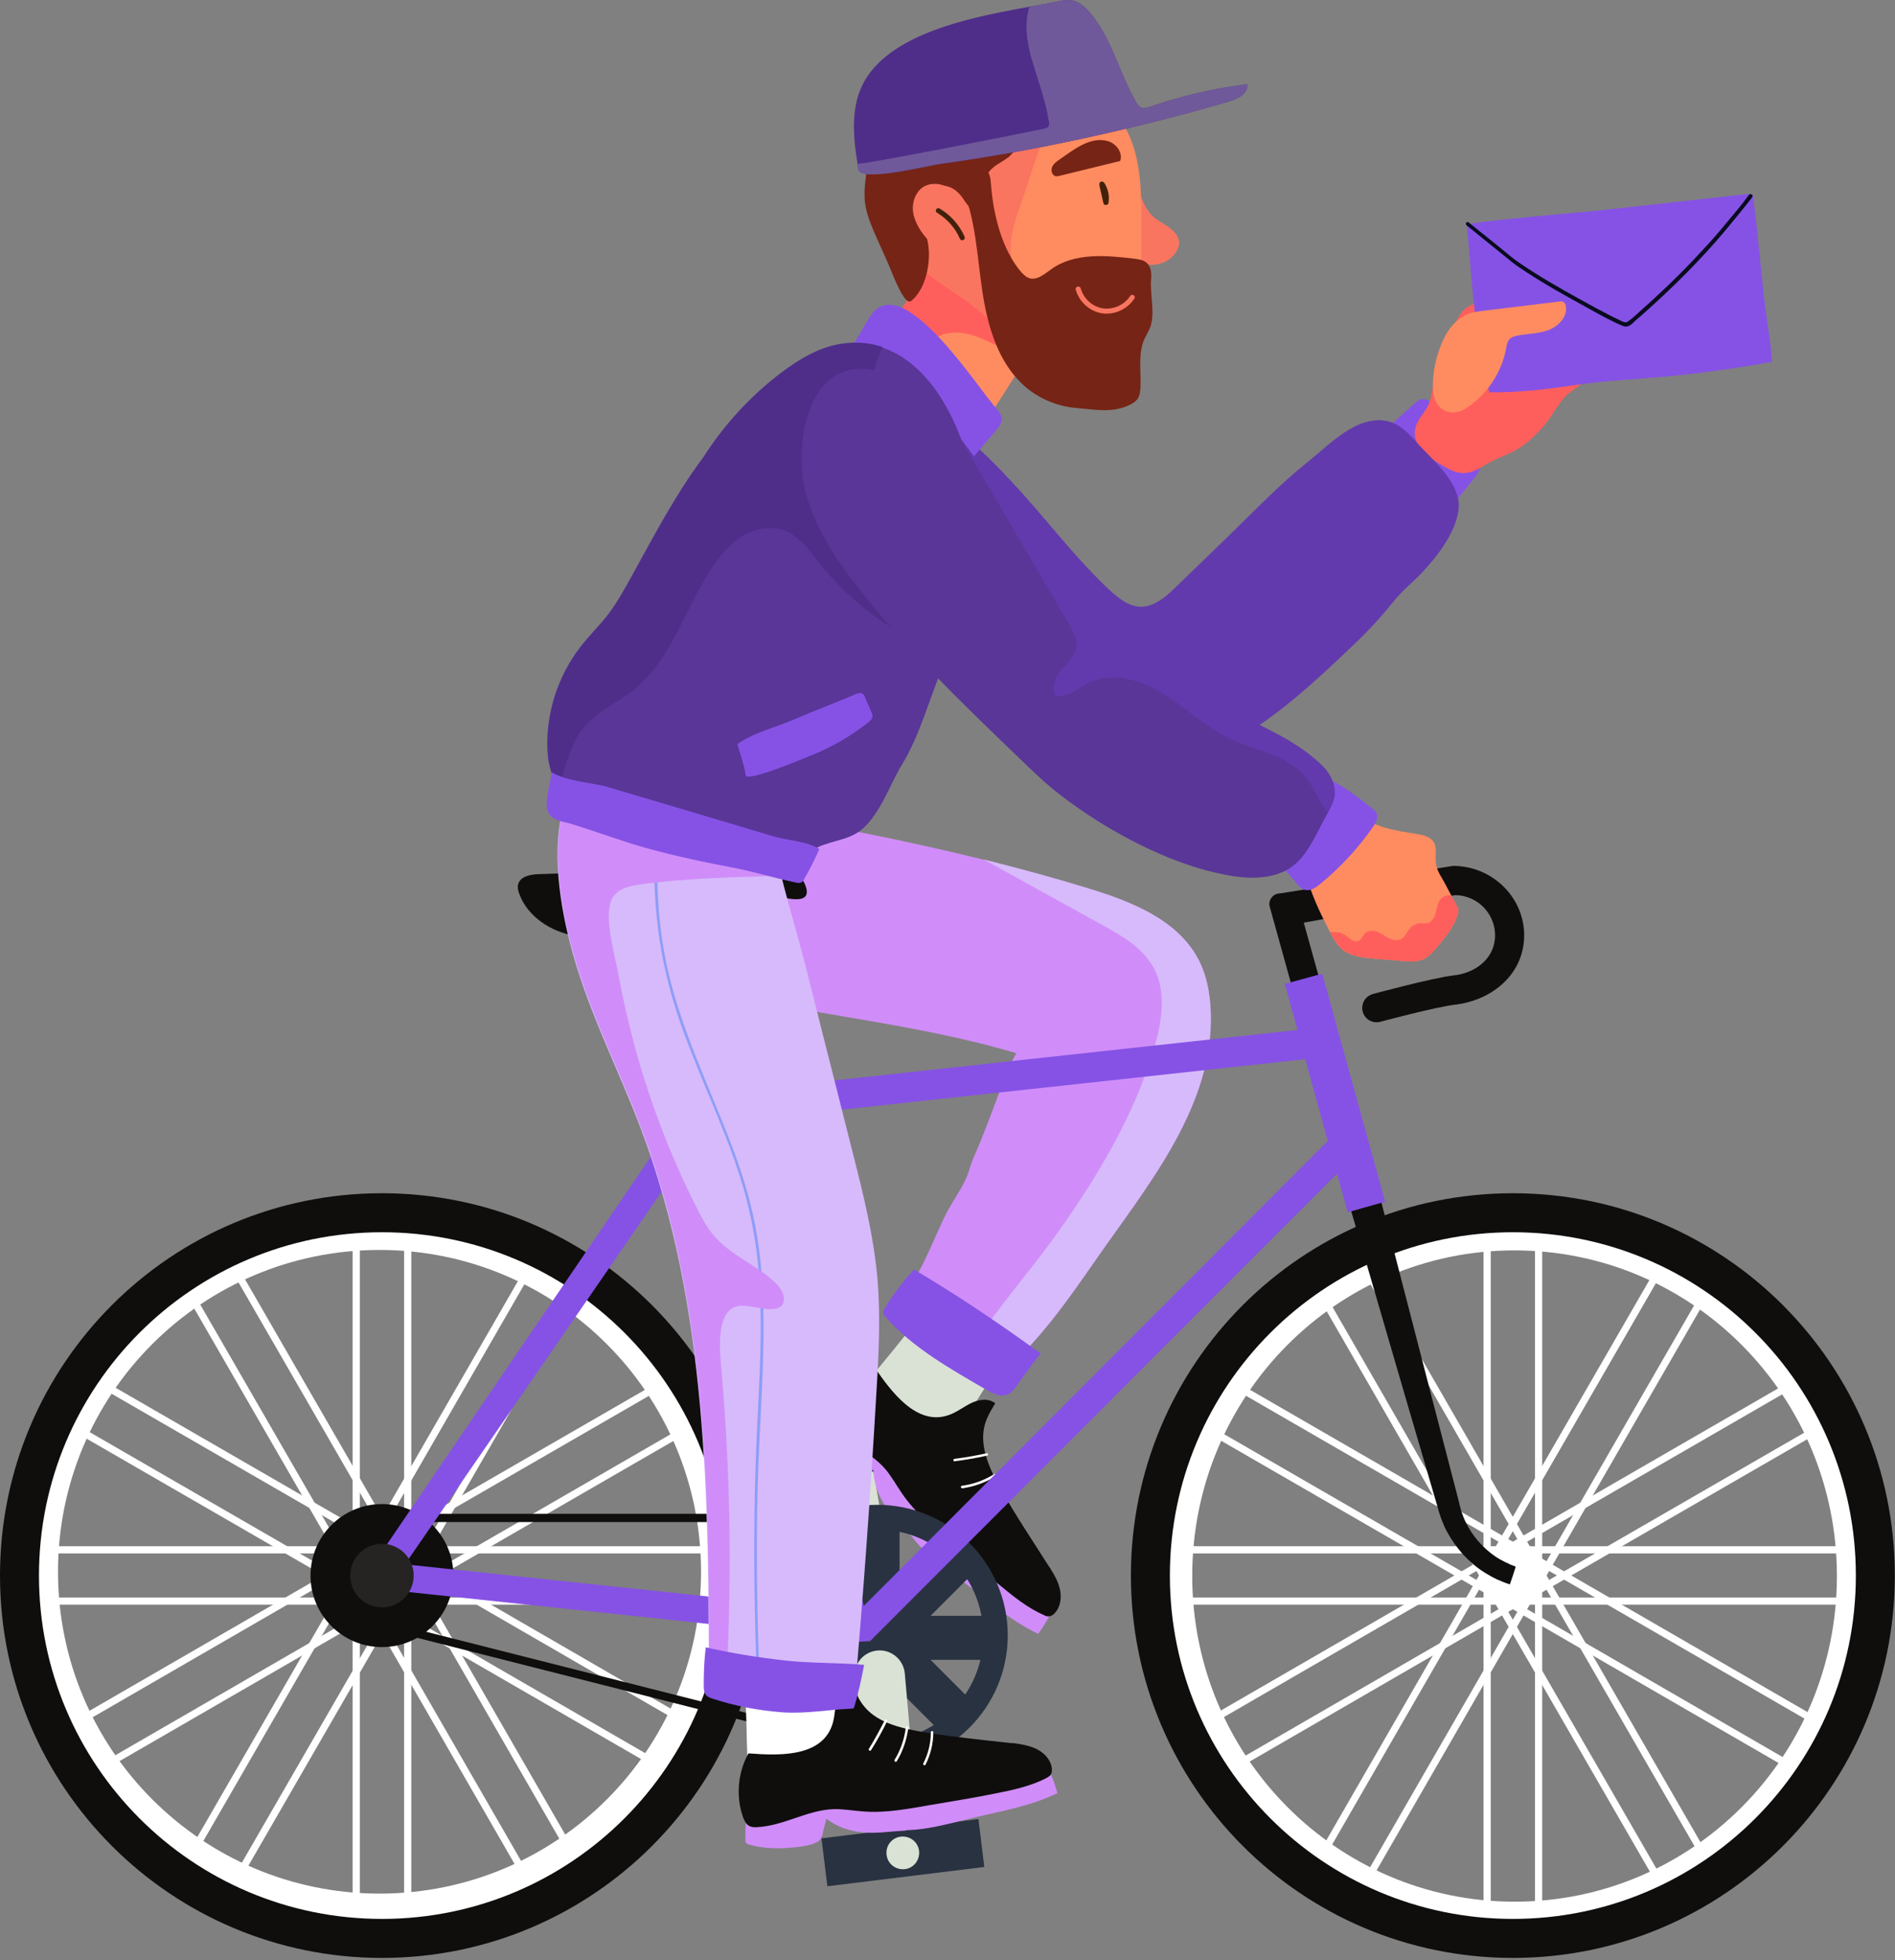 <svg width="264" height="273" viewBox="0 0 264 273" fill="none" xmlns="http://www.w3.org/2000/svg">
<rect x="0" y="0" width="264" height="273" fill="#808080" stroke="none"/>
<g id="post-man5">
<g id="hand">
<g id="Group">
<path id="Vector" d="M202.565 70.1C202.426 70.275 202.252 70.484 202.113 70.658C201.973 70.832 201.765 71.041 201.521 71.041C201.312 71.041 201.173 70.901 201.034 70.762C200.303 70.066 192.055 61.185 191.672 61.812C193.099 59.513 195.083 58.015 197.066 56.204C197.38 55.926 197.728 55.612 198.18 55.578C198.806 55.508 199.328 55.995 199.746 56.448C201.138 57.911 206.393 63.1 206.185 65.05C206.115 65.677 205.697 66.235 205.28 66.722C204.375 67.837 203.47 68.951 202.565 70.1Z" fill="#8652E5"/>
</g>
<g id="Group 19">
<g id="Group 18">
<g id="Group_2">
<path id="Vector_2" d="M218.783 54.602C217.321 55.647 216.486 57.563 215.372 58.956C214.085 60.523 212.623 61.951 210.813 62.891C209.874 63.379 208.829 63.727 207.89 64.215C206.602 64.876 205.349 65.886 203.888 65.886C202.739 65.886 201.695 65.294 200.721 64.702C199.816 64.145 198.876 63.588 198.18 62.787C197.449 61.986 196.962 60.941 197.136 59.861C197.31 58.677 198.18 57.806 198.772 56.831C199.433 55.752 199.433 54.602 199.746 53.349C200.442 50.458 201.451 47.672 202.774 44.99C203.157 44.189 203.609 43.353 204.34 42.831C204.862 42.483 205.454 42.273 206.045 42.099C211.962 40.288 217.983 38.826 224.073 37.711C224.491 37.642 224.943 37.572 225.326 37.746C226.022 38.094 226.091 39.139 225.674 39.766C225.256 40.393 224.421 40.811 223.725 41.124C224.421 41.403 225.187 41.716 225.465 42.413C225.778 43.109 225.465 43.98 224.943 44.502C224.421 45.06 223.69 45.373 222.959 45.652C223.795 46.174 224.212 47.289 223.934 48.229C223.621 49.169 222.646 49.831 221.672 49.761C222.194 50.667 221.846 51.851 221.184 52.652C220.523 53.453 219.618 53.975 218.783 54.602Z" fill="#FF5F5C"/>
</g>
<g id="Group_3">
<path id="Vector_3" d="M152.937 80.584C156.73 84.38 159.027 86.4 163.517 82.046C166.057 79.608 168.563 77.136 171.104 74.698C174.723 71.18 178.238 67.489 182.206 64.319C185.199 61.951 188.992 57.772 193.238 58.642C194.943 58.991 196.266 60.349 197.414 61.672C199.433 63.901 203.052 66.897 203.226 70.17C203.261 70.553 203.192 70.936 203.157 71.285C202.635 74.384 200.233 77.484 198.11 79.748C196.823 81.106 195.431 82.186 194.213 83.683C192.751 85.494 191.219 87.236 189.549 88.872C184.851 93.365 180.152 97.893 174.723 101.48C169.294 105.032 163.064 107.644 156.591 107.818C150.64 107.993 146.185 103.395 141.8 99.948C136.719 95.977 131.777 91.798 127.218 87.236C123.668 83.683 120.292 79.783 118.378 75.151C115.872 69.091 116.046 56.623 125.234 56.866C131.359 57.041 136.928 62.822 140.826 66.966C145.002 71.389 148.656 76.265 152.937 80.584Z" fill="#633AAD"/>
</g>
<g id="Group_4">
<g id="Group_5">
<path id="Vector_4" d="M206.95 52.617C207.124 53.314 207.298 53.975 207.472 54.637C211.579 54.707 215.686 54.184 219.723 53.592C223.621 53.035 227.379 52.861 231.312 52.513C236.532 52.06 241.718 51.329 246.869 50.388C246.66 47.045 245.929 43.702 245.651 40.323C245.163 36.074 244.815 31.826 244.258 27.577C244.224 27.402 244.224 27.228 244.084 27.124C243.945 26.985 243.702 26.985 243.493 27.019C236.567 27.785 229.641 28.552 222.716 29.318C221.567 29.457 204.305 30.885 204.34 31.338C205.036 38.303 205.314 45.791 206.95 52.617Z" fill="#8652E5"/>
</g>
<g id="Group_6">
<path id="Vector_5" d="M204.305 31.373C205.697 32.487 207.089 33.637 208.481 34.751C209.178 35.308 209.874 35.866 210.535 36.423C211.196 36.945 211.927 37.433 212.623 37.886C215.477 39.766 218.435 41.368 221.393 43.005C222.89 43.841 224.386 44.677 225.952 45.339C226.266 45.478 226.544 45.548 226.857 45.408C227.205 45.304 227.484 44.99 227.727 44.747C228.388 44.189 229.015 43.632 229.676 43.04C232.182 40.776 234.618 38.443 236.915 35.97C238.238 34.577 239.49 33.149 240.709 31.686C241.3 30.99 241.857 30.259 242.449 29.562C243.006 28.865 243.597 28.169 244.119 27.438C244.328 27.159 243.841 26.88 243.632 27.159C242.727 28.448 241.683 29.632 240.674 30.851C239.63 32.139 238.551 33.393 237.402 34.612C235.21 37.015 232.878 39.348 230.477 41.542C229.885 42.1 229.259 42.657 228.667 43.179C228.075 43.702 227.449 44.329 226.788 44.781C226.405 45.06 225.952 44.747 225.604 44.572C225.221 44.398 224.839 44.189 224.456 44.015C223.725 43.632 222.994 43.249 222.263 42.866C219.409 41.299 216.521 39.731 213.771 37.99C213.006 37.502 212.205 36.98 211.44 36.458C210.639 35.901 209.908 35.239 209.178 34.647C207.646 33.428 206.15 32.209 204.618 30.99C204.444 30.746 204.027 31.129 204.305 31.373Z" fill="#090C1F"/>
</g>
</g>
</g>
<g id="Group_7">
<path id="Vector_6" d="M204.236 56.866C202.147 58.224 199.92 57.075 199.677 54.637C199.433 52.13 200.129 49.169 201.243 46.975C201.904 45.617 202.983 44.398 204.375 43.806C205.175 43.458 206.045 43.353 206.915 43.249C210.361 42.831 213.806 42.413 217.252 41.995C217.461 41.96 217.669 41.96 217.843 42.065C217.983 42.169 218.052 42.343 218.122 42.517C218.47 43.98 217.217 45.373 215.825 45.93C214.433 46.488 212.901 46.453 211.44 46.731C210.987 46.836 210.535 46.94 210.256 47.289C209.978 47.602 209.908 48.055 209.839 48.473C209.212 51.886 207.124 55.02 204.236 56.866Z" fill="#FF8C60"/>
</g>
</g>
</g>
<g id="right-wheel">
<path id="Vector_7" d="M161 219.5C161 247.375 183.401 270 211 270C238.599 270 261 247.375 261 219.5C261 191.625 238.599 169 211 169C183.401 169 161 191.589 161 219.5ZM166.094 219.5C166.094 194.444 186.192 174.145 211 174.145C235.808 174.145 255.906 194.444 255.906 219.5C255.906 244.556 235.808 264.855 211 264.855C186.192 264.855 166.094 244.521 166.094 219.5Z" fill="white"/>
<g id="Group_8">
<g id="Group_9">
<path id="Vector_8" d="M214.348 218.984V169.216" stroke="white" stroke-miterlimit="10"/>
<path id="Vector_9" d="M207.179 269.657V218.984" stroke="white" stroke-miterlimit="10"/>
</g>
<g id="Group_10">
<path id="Vector_10" d="M207.179 218.984V169.216" stroke="white" stroke-miterlimit="10"/>
<path id="Vector_11" d="M214.348 269.657V218.984" stroke="white" stroke-miterlimit="10"/>
</g>
<g id="Group_11">
<path id="Vector_12" d="M207.875 217.242L232.759 174.126" stroke="white" stroke-miterlimit="10"/>
<path id="Vector_13" d="M188.768 264.712L214.07 220.83" stroke="white" stroke-miterlimit="10"/>
</g>
<g id="Group_12">
<path id="Vector_14" d="M209.372 216.094L252.422 191.227" stroke="white" stroke-miterlimit="10"/>
<path id="Vector_15" d="M169.105 247.647L212.921 222.292" stroke="white" stroke-miterlimit="10"/>
</g>
<g id="Group_13">
<path id="Vector_16" d="M211.216 215.85H260.949" stroke="white" stroke-miterlimit="10"/>
<path id="Vector_17" d="M160.578 222.989H211.216" stroke="white" stroke-miterlimit="10"/>
</g>
<g id="Group_14">
<path id="Vector_18" d="M212.921 216.546L256.007 241.448" stroke="white" stroke-miterlimit="10"/>
<path id="Vector_19" d="M165.52 197.426L209.372 222.745" stroke="white" stroke-miterlimit="10"/>
</g>
<g id="Group_15">
<path id="Vector_20" d="M214.07 218.009L238.954 261.125" stroke="white" stroke-miterlimit="10"/>
<path id="Vector_21" d="M182.574 177.714L207.875 221.596" stroke="white" stroke-miterlimit="10"/>
</g>
<g id="Group_16">
<path id="Vector_22" d="M214.07 220.83L238.954 177.714" stroke="white" stroke-miterlimit="10"/>
<path id="Vector_23" d="M182.574 261.125L207.875 217.243" stroke="white" stroke-miterlimit="10"/>
</g>
<g id="Group_17">
<path id="Vector_24" d="M212.921 222.292L256.007 197.426" stroke="white" stroke-miterlimit="10"/>
<path id="Vector_25" d="M165.52 241.447L209.372 216.093" stroke="white" stroke-miterlimit="10"/>
</g>
<g id="Group_18">
<path id="Vector_26" d="M211.216 222.989H260.949" stroke="white" stroke-miterlimit="10"/>
<path id="Vector_27" d="M160.578 215.85H211.216" stroke="white" stroke-miterlimit="10"/>
</g>
<g id="Group_19">
<path id="Vector_28" d="M209.372 222.745L252.422 247.647" stroke="white" stroke-miterlimit="10"/>
<path id="Vector_29" d="M169.105 191.227L212.921 216.546" stroke="white" stroke-miterlimit="10"/>
</g>
<g id="Group_20">
<path id="Vector_30" d="M207.875 221.596L232.759 264.712" stroke="white" stroke-miterlimit="10"/>
<path id="Vector_31" d="M188.768 174.126L214.07 218.009" stroke="white" stroke-miterlimit="10"/>
</g>
</g>
<path id="Vector_32" d="M157.551 219.437C157.551 248.831 181.356 272.687 210.764 272.687C240.172 272.687 263.976 248.831 263.976 219.437C263.976 190.043 240.172 166.186 210.764 166.186C181.356 166.186 157.551 190.008 157.551 219.437ZM162.98 219.437C162.98 193.038 184.383 171.619 210.764 171.619C237.144 171.619 258.547 193.003 258.547 219.437C258.547 245.836 237.144 267.254 210.764 267.254C184.383 267.254 162.98 245.836 162.98 219.437Z" fill="#0F0E0D"/>
</g>
<g id="left-wheel">
<path id="Vector_33" d="M3 218.907C3 246.456 25.343 268.815 52.872 268.815C80.401 268.815 102.744 246.456 102.744 218.907C102.744 191.359 80.401 169 52.872 169C25.343 169 3 191.324 3 218.907ZM8.081 218.907C8.081 194.145 28.127 174.085 52.872 174.085C77.616 174.085 97.663 194.145 97.663 218.907C97.663 243.669 77.616 263.73 52.872 263.73C28.127 263.73 8.081 243.635 8.081 218.907Z" fill="white"/>
<g id="Group 20">
<g id="Group_21">
<g id="Group_22">
<path id="Vector_34" d="M56.798 218.984V169.216" stroke="white" stroke-miterlimit="10"/>
<path id="Vector_35" d="M49.628 269.657V218.984" stroke="white" stroke-miterlimit="10"/>
</g>
<g id="Group_23">
<path id="Vector_36" d="M49.628 218.984V169.216" stroke="white" stroke-miterlimit="10"/>
<path id="Vector_37" d="M56.798 269.657V218.984" stroke="white" stroke-miterlimit="10"/>
</g>
<g id="Group_24">
<path id="Vector_38" d="M50.359 217.242L75.208 174.126" stroke="white" stroke-miterlimit="10"/>
<path id="Vector_39" d="M31.218 264.712L56.554 220.83" stroke="white" stroke-miterlimit="10"/>
</g>
<g id="Group_25">
<path id="Vector_40" d="M51.821 216.094L94.906 191.227" stroke="white" stroke-miterlimit="10"/>
<path id="Vector_41" d="M11.554 247.647L55.406 222.292" stroke="white" stroke-miterlimit="10"/>
</g>
<g id="Group_26">
<path id="Vector_42" d="M53.665 215.85H103.398" stroke="white" stroke-miterlimit="10"/>
<path id="Vector_43" d="M3.028 222.989H53.665" stroke="white" stroke-miterlimit="10"/>
</g>
<g id="Group_27">
<path id="Vector_44" d="M55.406 216.546L98.456 241.448" stroke="white" stroke-miterlimit="10"/>
<path id="Vector_45" d="M7.97 197.426L51.821 222.745" stroke="white" stroke-miterlimit="10"/>
</g>
<g id="Group_28">
<path id="Vector_46" d="M56.554 218.009L81.403 261.125" stroke="white" stroke-miterlimit="10"/>
<path id="Vector_47" d="M25.023 177.714L50.359 221.596" stroke="white" stroke-miterlimit="10"/>
</g>
<g id="Group_29">
<path id="Vector_48" d="M56.554 220.83L81.403 177.714" stroke="white" stroke-miterlimit="10"/>
<path id="Vector_49" d="M25.023 261.125L50.359 217.243" stroke="white" stroke-miterlimit="10"/>
</g>
<g id="Group_30">
<path id="Vector_50" d="M55.406 222.292L98.456 197.426" stroke="white" stroke-miterlimit="10"/>
<path id="Vector_51" d="M7.97 241.447L51.821 216.093" stroke="white" stroke-miterlimit="10"/>
</g>
<g id="Group_31">
<path id="Vector_52" d="M53.665 222.989H103.398" stroke="white" stroke-miterlimit="10"/>
<path id="Vector_53" d="M3.028 215.85H53.665" stroke="white" stroke-miterlimit="10"/>
</g>
<g id="Group_32">
<path id="Vector_54" d="M51.821 222.745L94.906 247.647" stroke="white" stroke-miterlimit="10"/>
<path id="Vector_55" d="M11.554 191.227L55.406 216.546" stroke="white" stroke-miterlimit="10"/>
</g>
<g id="Group_33">
<path id="Vector_56" d="M50.359 221.596L75.208 264.712" stroke="white" stroke-miterlimit="10"/>
<path id="Vector_57" d="M31.218 174.126L56.554 218.009" stroke="white" stroke-miterlimit="10"/>
</g>
</g>
<g id="Group 17">
<path id="Vector_58" d="M0 219.437C0 248.831 23.805 272.687 53.213 272.687C82.621 272.687 106.426 248.831 106.426 219.437C106.426 190.043 82.621 166.186 53.213 166.186C23.805 166.186 0 190.008 0 219.437ZM5.429 219.437C5.429 193.038 26.833 171.619 53.213 171.619C79.593 171.619 100.997 193.003 100.997 219.437C100.997 245.836 79.593 267.254 53.213 267.254C26.833 267.254 5.429 245.836 5.429 219.437Z" fill="#0F0E0D"/>
</g>
</g>
</g>
<g id="manCycle">
<g id="Group_34">
<path id="Vector_59" d="M117.597 222.432L115.44 197.809L120.347 197.182L124.558 221.561C124.906 223.546 123.514 225.392 121.53 225.636C119.581 225.88 117.771 224.452 117.597 222.432Z" fill="#DAE2D5"/>
<g id="Group_35">
<path id="Vector_60" d="M111.592 187.831L107.284 192.989L124.188 207.127L128.495 201.969L111.592 187.831Z" fill="#293241"/>
<path id="Vector_61" d="M116.414 199.237C115.44 198.436 115.301 196.973 116.136 196.033C116.936 195.057 118.398 194.918 119.338 195.754C120.312 196.555 120.451 198.018 119.616 198.958C118.85 199.933 117.389 200.038 116.414 199.237Z" fill="#DAE2D5"/>
</g>
</g>
<g id="Group_36">
<path id="Vector_62" d="M132.006 201.083C129.709 200.073 127.377 199.028 125.289 197.53C124.732 197.112 120.242 193.212 120.938 192.341C123.061 189.659 125.324 187.082 127.342 184.331C129.326 181.58 131.136 178.654 133.433 176.112C133.572 175.938 133.746 175.763 133.989 175.729C134.198 175.694 134.407 175.833 134.581 175.938C137.957 178.097 141.228 180.361 144.465 182.659C143.908 184.226 142.62 185.689 141.576 186.943C140.428 188.301 139.488 189.764 138.479 191.227C137.957 192.132 132.284 201.187 132.006 201.083Z" fill="#DAE2D5"/>
</g>
<g id="Group_37">
<g id="Group_38">
<path id="Vector_63" d="M126.89 213.829C125.706 212.541 124.384 211.322 123.409 209.859C122.365 208.327 121.704 206.551 121.669 204.705C121.043 204.983 120.451 205.297 119.825 205.575C119.512 205.715 119.164 205.889 118.816 205.889C117.597 205.889 115.509 203.59 114.744 202.72C113.665 201.501 112.656 200.107 112.029 198.575C111.959 198.436 111.925 198.262 111.959 198.122C111.994 198.018 112.099 197.948 112.168 197.879C112.899 197.252 113.665 196.66 114.465 196.137C116.414 197.809 118.711 199.063 120.764 200.595C125.498 204.147 129.5 208.466 133.607 212.68C135.73 214.839 137.852 216.964 140.115 218.984C141.089 219.854 142.238 220.586 143.142 221.526C144.221 222.606 145.126 223.755 146.379 224.661C145.892 225.671 145.3 226.646 144.639 227.551C140.532 225.601 137.33 222.641 133.711 219.924C131.588 218.322 129.221 216.616 127.481 214.596C127.307 214.317 127.099 214.073 126.89 213.829Z" fill="#D08DF9"/>
</g>
<g id="Group_39">
<path id="Vector_64" d="M146.379 218.531C146.901 219.367 147.388 220.238 147.632 221.213C147.91 222.362 147.806 223.686 147.005 224.591C146.762 224.905 146.379 225.149 145.996 225.114C145.787 225.114 145.613 225.044 145.439 224.94C143.108 223.93 141.124 222.293 139.14 220.656C136.878 218.775 134.72 216.825 132.493 214.944C130.022 212.785 127.447 210.661 125.602 207.909C124.836 206.795 124.175 205.576 123.305 204.566C120.904 201.814 117.11 200.63 114.674 197.879C114.396 197.565 114.152 197.217 114.082 196.834C114.013 196.381 114.256 195.929 114.465 195.546C116.066 192.899 118.85 191.018 121.878 190.496C124.071 193.665 127.655 198.68 132.18 197.078C133.293 196.695 134.233 195.929 135.312 195.406C136.391 194.884 137.748 194.71 138.653 195.441C137.992 196.521 137.33 197.635 137.087 198.889C136.495 201.954 138.166 205.158 139.627 207.735C141.611 211.253 143.873 214.596 146.031 218.009C146.17 218.183 146.275 218.357 146.379 218.531Z" fill="#0F0E0D"/>
</g>
<g id="Group_40">
<g id="Group_41">
<path id="Vector_65" d="M140.149 208.431C139.001 209.372 137.609 210.033 136.147 210.347C135.938 210.382 136.008 210.73 136.252 210.695C137.783 210.347 139.175 209.685 140.393 208.71C140.567 208.536 140.323 208.292 140.149 208.431Z" fill="white"/>
</g>
</g>
<g id="Group_42">
<g id="Group_43">
<path id="Vector_66" d="M138.514 205.297C137.122 206.168 135.59 206.725 133.989 206.934C133.781 206.969 133.85 207.317 134.094 207.282C135.729 207.038 137.296 206.481 138.688 205.61C138.862 205.471 138.688 205.192 138.514 205.297Z" fill="white"/>
</g>
</g>
<g id="Group_44">
<g id="Group_45">
<path id="Vector_67" d="M137.435 202.406C135.973 202.72 134.477 202.998 132.98 203.172C132.771 203.207 132.771 203.555 132.98 203.521C134.511 203.312 136.043 203.068 137.539 202.72C137.748 202.685 137.644 202.337 137.435 202.406Z" fill="white"/>
</g>
</g>
</g>
<g id="Group_46">
<path id="Vector_68" d="M128.038 177.052C127.238 178.515 126.402 179.943 125.567 181.406C125.324 181.824 131.379 185.863 131.832 186.142C134.442 187.779 137.33 189.207 139.767 191.088C144.917 186.63 148.85 180.953 152.748 175.346C159.569 165.524 168.513 154.867 168.687 142.295C168.722 139.369 168.339 136.374 167.017 133.762C164.094 128.085 157.516 125.543 151.425 123.697C135.556 118.856 119.233 115.582 102.911 112.831C95.95 111.647 88.955 110.498 81.995 109.313C80.498 118.334 80.463 129.478 89.477 134.702C91.983 136.165 94.802 136.931 97.621 137.628C112.133 141.32 127.447 142.434 141.681 146.718C141.159 146.578 137.922 155.668 137.609 156.4C136.982 158.037 136.321 159.673 135.625 161.241C135.173 162.286 134.964 163.365 134.477 164.375C133.572 166.221 132.319 167.893 131.449 169.773C130.3 172.211 129.326 174.684 128.038 177.052Z" fill="#D08DF9"/>
</g>
<g id="Group_47">
<path id="Vector_69" d="M168.687 142.26C168.722 139.334 168.339 136.339 167.017 133.727C164.094 128.05 157.516 125.508 151.425 123.662C146.657 122.199 141.855 120.911 137.017 119.692C142.516 122.722 148.05 125.787 153.548 128.817C156.333 130.349 159.256 132.021 160.752 134.842C162.527 138.15 161.866 142.26 160.822 145.882C158.073 155.25 152.992 163.713 147.388 171.619C143.525 177.052 138.792 182.346 135.103 188.058C136.704 188.998 138.305 189.938 139.767 191.053C144.917 186.595 148.85 180.918 152.748 175.311C159.569 165.49 168.513 154.832 168.687 142.26Z" fill="#D7BAFB"/>
</g>
<g id="Group_48">
<path id="Vector_70" d="M141.507 193.177C141.194 193.56 140.88 193.978 140.428 194.187C139.488 194.64 138.375 194.117 137.47 193.595C132.562 190.739 127.168 187.744 123.375 183.425C123.201 183.251 123.027 183.042 123.027 182.798C123.027 182.555 123.131 182.346 123.27 182.171C124.454 180.256 125.811 178.445 127.342 176.808C133.433 180.43 139.314 184.366 145.022 188.545C144.883 188.405 141.785 192.829 141.507 193.177Z" fill="#8652E5"/>
</g>
<g id="Group_49">
<path id="Vector_71" d="M50.568 226.193L50.359 226.158L44.199 217.904L53.004 210.834H124.175V244.861L50.568 226.193ZM53.422 211.984L45.765 218.113L51.02 225.148L123.061 243.398V211.984H53.422Z" fill="#0F0E0D"/>
</g>
<path id="Vector_72" d="M53.213 229.397C58.71 229.397 63.166 224.938 63.166 219.437C63.166 213.936 58.71 209.476 53.213 209.476C47.716 209.476 43.26 213.936 43.26 219.437C43.26 224.938 47.716 229.397 53.213 229.397Z" fill="#0F0E0D"/>
<path id="Vector_73" d="M106.252 225.044H114.883L108.758 218.949L113.108 214.631L119.198 220.725V212.088H125.324V220.725L131.414 214.631L135.729 218.949L129.639 225.044H138.235V231.174H129.639L135.729 237.268L131.414 241.587L125.324 235.492V244.129H119.198V235.492L113.108 241.587L108.758 237.268L114.883 231.174H106.252V225.044Z" fill="#293241"/>
<path id="Vector_74" d="M92.309 124.687L88.686 125.687L108.232 196.627L111.855 195.627L92.309 124.687Z" fill="#293241"/>
<path id="Vector_75" d="M104.059 227.76C104.059 237.791 112.203 245.94 122.226 245.94C132.249 245.94 140.393 237.791 140.393 227.76C140.393 217.73 132.249 209.581 122.226 209.581C112.203 209.581 104.059 217.73 104.059 227.76ZM107.54 227.76C107.54 219.611 114.117 213.028 122.261 213.028C130.405 213.028 136.982 219.611 136.982 227.76C136.982 235.91 130.405 242.492 122.261 242.492C114.117 242.492 107.54 235.91 107.54 227.76Z" fill="#293241"/>
<path id="Vector_76" d="M190.717 161.171L181.634 128.503L202.689 124.672C205.961 124.672 208.571 127.493 208.258 130.802C207.979 133.692 205.404 135.538 202.515 135.851C199.662 136.165 191.309 138.429 191.309 138.429C190.404 138.638 189.778 139.439 189.778 140.379C189.778 141.668 190.961 142.608 192.214 142.329C192.214 142.329 200.01 140.24 202.689 139.926C208.119 139.299 212.539 135.399 212.33 129.896C212.121 124.672 207.666 120.597 202.446 120.597L178.328 124.428C177.875 124.428 177.423 124.637 177.144 125.02C176.866 125.403 176.762 125.856 176.901 126.309L186.715 161.658C188.003 161.763 189.36 161.554 190.717 161.171Z" fill="#0F0E0D"/>
<path id="Vector_77" d="M51.403 221.143L52.482 221.247L53.979 222.118L54.361 221.456L115.927 228.004L116.171 228.84L121.286 228.561V228.422L121.321 228.457L186.263 163.469L187.759 168.833L192.98 167.405L184.209 135.608L178.989 137.035L180.764 143.444L100.475 152.185L96.124 135.573L90.904 137.001L95.498 153.996L52.343 217.382L51.821 217.312L51.682 218.461L50.707 220.168L51.438 220.586L51.403 221.143ZM101.554 156.26L181.843 147.518L184.975 158.907L120.347 223.651L101.554 156.26ZM56.415 217.869L96.89 159.151L114.848 224.068L56.415 217.869Z" fill="#8652E5"/>
<g id="Group_50">
<path id="Vector_78" d="M100.196 125.682C102.667 125.09 105.417 124.707 107.957 124.846C109.21 124.916 113.038 126.239 112.307 123.627C111.542 120.841 108.027 120.667 105.73 120.737C95.498 121.085 85.266 121.399 75.034 121.747C73.885 121.782 72.459 122.06 72.18 123.175C72.076 123.593 72.18 124.045 72.319 124.428C73.468 127.667 76.809 129.827 80.22 130.349C83.63 130.906 87.111 130.105 90.382 128.991C93.653 127.911 96.82 126.483 100.196 125.682Z" fill="#0F0E0D"/>
</g>
<path id="Vector_79" d="M210.764 223.86C213.205 223.86 215.183 221.879 215.183 219.437C215.183 216.994 213.205 215.014 210.764 215.014C208.323 215.014 206.344 216.994 206.344 219.437C206.344 221.879 208.323 223.86 210.764 223.86Z" fill="white"/>
<path id="Vector_80" d="M53.213 223.86C55.654 223.86 57.633 221.879 57.633 219.437C57.633 216.994 55.654 215.014 53.213 215.014C50.772 215.014 48.793 216.994 48.793 219.437C48.793 221.879 50.772 223.86 53.213 223.86Z" fill="#252422"/>
<path id="Vector_81" d="M126.054 233.089L128.212 257.712L123.305 258.339L119.094 233.96C118.746 231.975 120.138 230.129 122.122 229.885C124.106 229.641 125.88 231.104 126.054 233.089Z" fill="#DAE2D5"/>
<g id="Group_51">
<path id="Vector_82" d="M136.309 253.348L114.445 256.036L115.263 262.707L137.128 260.02L136.309 253.348Z" fill="#293241"/>
<path id="Vector_83" d="M125.498 255.796C126.751 255.657 127.899 256.527 128.038 257.781C128.177 259.035 127.307 260.184 126.055 260.323C124.802 260.463 123.653 259.592 123.514 258.338C123.34 257.084 124.245 255.935 125.498 255.796Z" fill="#DAE2D5"/>
</g>
<path id="Vector_84" d="M192.457 167.509L199.592 195.092L203.177 208.884L203.385 209.755L203.594 210.521C203.768 211.008 203.942 211.496 204.186 211.984C204.638 212.924 205.23 213.829 205.926 214.63C206.622 215.431 207.423 216.163 208.293 216.755C208.745 217.068 209.197 217.312 209.685 217.556C209.928 217.66 210.172 217.765 210.416 217.904L210.798 218.043L210.972 218.113L211.077 218.148L211.112 218.183H211.146C210.972 218.74 211.564 216.964 210.764 219.437C209.928 221.909 210.52 220.133 210.346 220.655H210.311L210.242 220.621L210.137 220.586L209.893 220.516L209.441 220.342C209.128 220.203 208.849 220.098 208.536 219.959C207.945 219.68 207.388 219.367 206.831 219.019C205.717 218.322 204.708 217.451 203.838 216.511C202.968 215.536 202.202 214.456 201.576 213.307C201.262 212.715 201.019 212.123 200.775 211.496L200.462 210.556L200.218 209.685L196.216 196.033L188.246 168.693L192.457 167.509Z" fill="#0F0E0D"/>
<g id="Group_52">
<g id="Group_53">
<path id="Vector_85" d="M118.19 244.582C115.788 245.313 113.318 246.045 110.812 246.288C110.116 246.358 104.165 246.323 104.13 245.209C103.99 241.796 104.025 238.383 103.747 234.97C103.468 231.557 102.946 228.178 103.016 224.765C103.016 224.521 103.051 224.278 103.19 224.104C103.329 223.929 103.573 223.895 103.782 223.86C107.749 223.302 111.682 222.85 115.684 222.501C116.276 224.069 116.276 225.984 116.276 227.621C116.276 229.397 116.519 231.139 116.728 232.88C116.867 233.925 118.468 244.477 118.19 244.582Z" fill="white"/>
</g>
<g id="Group_54">
<path id="Vector_86" d="M125.498 254.995C123.757 255.099 121.983 255.378 120.208 255.204C118.363 255.03 116.553 254.438 115.126 253.289C114.952 253.95 114.813 254.612 114.639 255.239C114.57 255.587 114.465 255.935 114.256 256.214C113.491 257.154 110.359 257.328 109.245 257.398C107.609 257.468 105.869 257.363 104.303 256.876C104.164 256.841 103.99 256.771 103.92 256.632C103.85 256.527 103.85 256.423 103.85 256.318C103.816 255.343 103.85 254.403 103.955 253.428C106.461 252.975 108.897 251.965 111.368 251.338C117.075 249.91 122.992 249.527 128.839 248.97C131.832 248.691 134.859 248.378 137.818 247.89C139.105 247.681 140.393 247.263 141.681 247.124C143.212 246.985 144.639 246.985 146.17 246.567C146.623 247.577 147.005 248.657 147.319 249.736C143.212 251.721 138.896 252.313 134.546 253.428C131.971 254.055 129.117 254.821 126.472 254.891C126.159 254.96 125.811 254.995 125.498 254.995Z" fill="#D08DF9"/>
</g>
<g id="Group_55">
<path id="Vector_87" d="M141.437 242.805C142.412 242.945 143.386 243.119 144.291 243.537C145.37 244.024 146.309 244.965 146.518 246.149C146.588 246.532 146.553 246.985 146.309 247.263C146.17 247.403 145.996 247.507 145.822 247.612C143.56 248.796 141.019 249.318 138.548 249.806C135.66 250.398 132.771 250.851 129.917 251.338C126.681 251.895 123.409 252.557 120.138 252.278C118.781 252.174 117.458 251.93 116.101 251.965C112.447 252.104 109.14 254.298 105.486 254.473C105.069 254.507 104.651 254.473 104.303 254.264C103.92 254.02 103.711 253.567 103.537 253.149C102.493 250.258 102.772 246.88 104.268 244.199C108.131 244.477 114.256 244.86 115.892 240.368C116.31 239.253 116.275 238.034 116.553 236.885C116.832 235.736 117.563 234.551 118.711 234.308C119.129 235.492 119.581 236.711 120.416 237.686C122.4 240.089 125.95 240.785 128.873 241.273C132.841 241.935 136.878 242.318 140.88 242.771C141.019 242.771 141.228 242.771 141.437 242.805Z" fill="#0F0E0D"/>
</g>
<g id="Group_56">
<g id="Group_57">
<path id="Vector_88" d="M129.674 241.273C129.674 242.771 129.326 244.233 128.63 245.592C128.525 245.801 128.839 245.975 128.943 245.766C129.639 244.373 130.022 242.84 130.022 241.273C130.022 241.029 129.674 241.029 129.674 241.273Z" fill="white"/>
</g>
</g>
<g id="Group_58">
<g id="Group_59">
<path id="Vector_89" d="M126.194 240.611C125.985 242.213 125.463 243.746 124.628 245.104C124.523 245.313 124.802 245.487 124.941 245.278C125.811 243.85 126.333 242.248 126.542 240.611C126.576 240.402 126.228 240.402 126.194 240.611Z" fill="white"/>
</g>
</g>
<g id="Group_60">
<g id="Group_61">
<path id="Vector_90" d="M123.27 239.566C122.574 240.925 121.843 242.283 121.043 243.572C120.939 243.746 121.217 243.955 121.356 243.746C122.157 242.457 122.922 241.099 123.583 239.741C123.688 239.532 123.375 239.358 123.27 239.566Z" fill="white"/>
</g>
</g>
</g>
<g id="Group_62">
<path id="Vector_91" d="M118.885 160.892C120.312 166.499 121.704 172.141 122.226 177.923C122.679 183.112 122.435 188.301 122.122 193.49C121.286 208.048 120.242 222.571 118.955 237.094C112.238 238.243 105.243 237.79 98.734 235.805C98.734 209.302 98.665 182.102 89.303 157.27C86.032 148.633 81.681 140.344 79.419 131.394C77.783 125.02 76.6 116.627 79.141 110.428C81.368 104.995 82.412 101.233 87.563 96.671C87.145 97.159 93.166 102.592 93.688 103.079C97.029 106.248 100.37 108.651 104.755 110.358C105.521 110.637 106.321 110.95 106.774 111.647C107.087 112.134 107.122 112.726 107.191 113.283C107.957 120.144 110.324 127.145 112.029 133.797C114.326 142.817 116.588 151.837 118.885 160.892Z" fill="#D7BAFB"/>
</g>
<g id="Group_63">
<g id="Group_64">
<path id="Vector_92" d="M94.663 102.696C93.131 106.632 91.148 110.672 91.113 114.955C91.078 117.15 91.113 119.378 91.148 121.573C91.182 123.732 91.287 125.926 91.53 128.085C91.983 132.404 92.888 136.653 94.21 140.762C95.498 144.733 97.099 148.564 98.7 152.429C100.301 156.26 101.902 160.126 103.154 164.096C104.477 168.311 105.312 172.594 105.695 177.017C106.426 185.898 105.556 194.779 105.277 203.66C104.964 212.82 105.034 221.979 105.347 231.139C105.382 232.288 105.417 233.402 105.486 234.552C105.486 234.761 105.834 234.761 105.834 234.552C105.486 225.427 105.312 216.302 105.556 207.212C105.765 198.331 106.635 189.451 106.287 180.57C106.113 176.251 105.625 171.898 104.547 167.684C103.537 163.644 102.076 159.743 100.509 155.912C97.342 148.111 93.827 140.449 92.435 132.056C91.67 127.632 91.496 123.209 91.565 118.717C91.6 116.523 91.322 114.294 91.774 112.134C92.227 109.975 93.027 107.885 93.827 105.866C94.21 104.856 94.628 103.846 95.011 102.87C95.08 102.592 94.767 102.487 94.663 102.696Z" fill="#8D9DF9"/>
</g>
</g>
<g id="Group_65">
<path id="Vector_93" d="M87.598 96.602C87.18 97.089 93.41 102.731 93.897 103.219C97.238 106.423 100.161 109.035 105.069 109.731C105.556 109.801 106.147 109.906 106.426 110.323C106.565 110.498 106.6 110.741 106.635 110.95C107.261 114.433 107.574 118.647 108.723 121.956C102.215 122.199 95.915 122.269 89.442 123.14C87.946 123.349 86.275 123.662 85.44 124.881C83.909 127.11 85.614 132.822 86.066 135.26C86.763 139.125 87.667 142.956 88.711 146.753C90.8 154.136 93.584 161.345 97.064 168.206C97.76 169.599 98.491 170.992 99.5 172.142C101.867 174.893 105.521 176.216 108.131 178.759C109.036 179.629 109.732 181.231 108.723 181.998C108.444 182.207 108.062 182.276 107.714 182.311C106.356 182.416 105.034 181.928 103.676 181.858C99.535 181.545 100.266 188.127 100.509 190.809C101.832 205.924 102.006 221.143 101.066 236.328C100.301 236.154 99.535 235.945 98.804 235.701C98.804 209.198 98.734 181.998 89.373 157.166C86.101 148.529 81.751 140.24 79.489 131.289C77.853 124.916 76.67 116.523 79.21 110.323C81.438 104.925 82.482 101.164 87.598 96.602Z" fill="#D08DF9"/>
</g>
<g id="Group_66">
<g id="Group_67">
<path id="Vector_94" d="M78.41 112.657C79.941 113.179 81.472 113.736 83.004 114.294C83.735 114.572 84.5 114.851 85.231 115.129C85.614 115.269 85.997 115.443 86.38 115.582C86.554 115.652 86.763 115.721 86.936 115.791C87.076 115.861 87.215 115.93 87.354 115.93C87.598 115.93 87.737 115.652 87.563 115.478C87.424 115.338 87.145 115.338 87.145 115.582C87.145 115.791 87.493 115.791 87.493 115.582C87.354 115.756 87.284 115.756 87.284 115.582C87.215 115.582 87.18 115.547 87.111 115.512C87.041 115.478 86.971 115.443 86.936 115.443C86.763 115.373 86.554 115.303 86.38 115.234C85.997 115.095 85.649 114.955 85.266 114.781C84.5 114.502 83.769 114.189 83.004 113.91C81.507 113.353 79.976 112.796 78.48 112.308C78.305 112.274 78.201 112.587 78.41 112.657Z" fill="#293241"/>
</g>
</g>
<g id="Group_68">
<path id="Vector_95" d="M99.257 236.572C98.943 236.467 98.665 236.363 98.421 236.154C98.073 235.805 98.038 235.248 98.038 234.761C98.038 232.984 98.108 231.208 98.317 229.432C102.006 230.268 105.73 230.86 109.488 231.278C113.108 231.661 116.762 231.557 120.382 231.87C120.034 233.82 119.581 235.771 119.024 237.686C118.99 237.756 118.99 237.86 118.92 237.895C118.85 237.965 118.746 237.965 118.676 237.965C115.44 238.104 112.342 238.696 109.071 238.487C105.73 238.243 102.424 237.616 99.257 236.572Z" fill="#8652E5"/>
</g>
<g id="Group_69">
<path id="Vector_96" d="M132.702 61.218C133.607 62.262 134.442 63.307 134.372 63.481C137.122 59.128 139.871 54.74 142.655 50.386C143.699 48.715 144.813 46.973 146.449 45.859C142.412 40.669 137.261 37.918 131.379 35.306C130.996 35.132 130.544 34.958 130.161 35.167C129.883 35.306 129.744 35.654 129.604 35.933C127.969 39.799 125.637 43.386 122.783 46.486C123.932 48.123 124.732 49.968 125.706 51.71C126.542 53.172 127.655 54.182 128.63 55.471C129.465 56.586 129.918 57.874 130.788 58.954C130.927 59.197 131.832 60.208 132.702 61.218Z" fill="#FF8C60"/>
</g>
<g id="Group_70">
<path id="Vector_97" d="M129.569 35.933C129.709 35.62 129.848 35.306 130.126 35.167C130.509 34.958 130.962 35.132 131.344 35.306C137.261 37.918 142.412 40.669 146.414 45.859C144.813 46.973 143.734 48.645 142.69 50.282C140.95 49.237 139.21 48.227 137.47 47.461C135.834 46.729 134.059 46.102 132.284 46.381C130.126 46.695 128.386 48.262 126.716 49.62C126.228 50.038 125.706 50.421 125.184 50.804C124.419 49.341 123.688 47.844 122.748 46.486C125.602 43.386 127.899 39.799 129.569 35.933Z" fill="#FF5F5C"/>
</g>
<g id="Group_71">
<path id="Vector_98" d="M160.787 30.291C160.822 30.326 160.857 30.36 160.892 30.36C161.553 30.883 162.319 31.231 162.98 31.753C163.641 32.276 164.268 32.972 164.268 33.808C164.268 34.296 164.059 34.818 163.78 35.201C162.632 36.908 160.022 37.43 158.316 36.281C158.212 36.211 158.073 36.107 158.003 36.002C157.933 35.863 157.933 35.724 157.933 35.55C157.933 33.112 158.038 30.848 157.446 28.515C157.307 27.888 156.402 24.893 157.69 24.893C157.933 24.893 158.073 25.171 158.177 25.415C158.873 27.122 159.395 29.072 160.787 30.291Z" fill="#F97560"/>
</g>
<g id="Group_72">
<path id="Vector_99" d="M132.632 66.755C130.231 65.814 128.143 61.844 126.681 59.894C123.931 56.133 120.834 53.625 117.493 50.386C118.642 48.471 119.755 46.555 120.904 44.64C121.252 44.082 121.565 43.49 122.087 43.107C126.89 39.311 136.217 54.008 138.757 56.829C139.105 57.247 139.488 57.7 139.558 58.222C139.627 58.919 139.14 59.511 138.688 60.033C136.774 62.262 134.859 64.491 132.98 66.755C132.911 66.79 132.771 66.79 132.632 66.755Z" fill="#8652E5"/>
</g>
<g id="Group_73">
<path id="Vector_100" d="M139.036 45.51C137.713 44.43 136.46 43.246 135.068 42.201C132.806 40.495 130.266 39.171 128.247 37.186C124.802 33.877 123.757 29.872 124.175 25.24C124.349 23.081 124.871 20.922 125.985 19.076C127.76 16.185 130.892 14.479 133.885 12.877C141.194 8.976 151.391 9.673 156.228 16.917C158.943 20.957 159.012 26.181 159.012 31.022C159.012 33.947 159.012 36.838 159.012 39.763C159.012 44.744 157.237 53.241 150.521 52.789C149.233 52.684 148.05 52.057 146.901 51.43C143.908 49.794 141.646 47.704 139.036 45.51Z" fill="#FF8C60"/>
</g>
<g id="Group_74">
<path id="Vector_101" d="M147.667 24.475C150.451 23.778 153.27 23.116 156.054 22.42C156.472 21.305 155.532 20.017 154.384 19.668C151.913 18.902 149.442 20.957 147.562 22.246C147.145 22.524 146.727 22.838 146.553 23.325C146.379 23.813 146.588 24.44 147.075 24.544C147.284 24.579 147.493 24.509 147.667 24.475Z" fill="#762415"/>
</g>
<g id="Group_75">
<g id="Group_76">
<path id="Vector_102" d="M153.2 25.798C153.653 26.495 153.862 27.331 153.722 28.131C153.931 28.131 154.175 28.131 154.384 28.131C154.21 27.331 154.001 26.495 153.827 25.694C153.792 25.52 153.583 25.415 153.409 25.45C153.235 25.485 153.131 25.694 153.166 25.868C153.34 26.669 153.548 27.505 153.722 28.306C153.757 28.445 153.896 28.549 154.07 28.549C154.21 28.549 154.384 28.445 154.418 28.306C154.592 27.296 154.384 26.286 153.827 25.45C153.722 25.311 153.514 25.241 153.34 25.311C153.166 25.415 153.096 25.659 153.2 25.798Z" fill="#42210B"/>
</g>
</g>
<g id="Group_77">
<path id="Vector_103" d="M126.159 48.157C125.985 46.659 125.95 45.127 126.576 43.734C126.611 43.629 126.681 43.525 126.75 43.455C125.01 42.376 123.409 42.062 122.087 43.072C121.565 43.49 121.217 44.047 120.904 44.604C119.755 46.52 118.642 48.435 117.493 50.351C120.834 53.59 123.931 56.097 126.681 59.859C126.82 60.033 126.924 60.207 127.064 60.416C126.89 56.306 126.611 52.231 126.159 48.157Z" fill="#8652E5"/>
</g>
<g id="Group_78">
<path id="Vector_104" d="M131.379 92.77C129.5 97.228 128.177 102.348 125.672 106.457C123.897 109.348 122.365 114.189 119.338 116.035C117.145 117.358 114.117 117.219 112.412 119.1C112.064 119.483 111.716 119.97 111.194 119.97C109.767 119.97 107.122 118.891 105.66 118.577C103.154 118.02 100.683 117.358 98.247 116.557C93.375 114.99 88.398 113.736 83.387 112.657C78.862 111.681 76.461 109.244 76.252 104.403C76.043 99.318 77.714 94.163 80.846 90.123C82.064 88.556 83.491 87.163 84.709 85.596C85.927 83.994 86.902 82.218 87.876 80.476C91.008 74.799 94.071 68.914 97.934 63.759C100.823 59.232 104.512 55.227 108.758 51.988C111.298 50.037 114.152 48.331 117.354 47.913C132.319 45.858 138.618 69.889 135.625 80.685C134.546 84.76 133.05 88.8 131.379 92.77Z" fill="#593698"/>
</g>
<g id="Group_79">
<path id="Vector_105" d="M200.079 120.423C200.253 121.433 200.845 122.164 201.297 123.035C201.854 124.08 202.411 125.125 202.968 126.204C203.072 126.379 203.177 126.588 203.177 126.762C203.177 126.936 203.142 127.11 203.107 127.249C202.585 129.095 201.263 130.662 200.044 132.09C199.557 132.647 199.07 133.205 198.444 133.518C197.504 134.006 196.355 133.936 195.277 133.832C194.024 133.727 192.771 133.623 191.518 133.518C190.195 133.414 188.803 133.274 187.62 132.647C186.054 131.812 185.253 129.687 184.453 128.155C183.409 126.1 182.539 123.941 181.878 121.747C181.738 121.259 181.599 120.737 181.321 120.319C181.077 119.97 180.729 119.657 180.416 119.378C179.789 118.856 174.743 115.129 175.056 114.294C176.692 111.124 178.78 108.965 181.912 107.328C184.209 109.244 186.506 111.159 188.803 113.075C191.448 115.269 194.024 115.617 197.295 116.139C198.2 116.279 199.174 116.488 199.696 117.219C200.253 118.055 199.905 119.204 200.044 120.179C200.044 120.319 200.079 120.388 200.079 120.423Z" fill="#FF8C60"/>
</g>
<g id="Group_80">
<path id="Vector_106" d="M126.02 19.111C127.795 16.22 130.927 14.514 133.92 12.912C138.931 10.23 145.335 9.708 150.416 12.006C149.964 14.165 146.797 16.499 145.787 18.554C144.326 21.479 143.491 24.892 142.377 27.957C141.611 30.116 140.811 32.31 140.811 34.609C140.811 37.36 141.959 39.972 143.247 42.445C145.126 46.067 147.354 49.515 149.894 52.719C148.85 52.51 147.876 51.988 146.936 51.465C143.908 49.794 141.646 47.704 139.036 45.51C137.713 44.43 136.46 43.246 135.068 42.201C132.806 40.495 130.266 39.171 128.247 37.186C124.802 33.878 123.757 29.872 124.175 25.241C124.384 23.116 124.871 20.957 126.02 19.111Z" fill="#F97560"/>
</g>
<g id="Group_81">
<path id="Vector_107" d="M140.289 22.037C139.14 22.872 137.887 23.256 137.33 24.788C136.878 26.042 136.808 27.4 136.078 28.584C135.973 28.758 135.834 28.932 135.625 29.002C135.173 29.141 134.79 28.654 134.546 28.236C134.094 27.47 133.537 26.738 132.771 26.285C132.006 25.833 130.996 25.693 130.196 26.111C127.412 27.574 128.595 31.057 129.187 33.425C129.813 35.967 129.152 39.972 127.099 41.784C126.994 41.888 126.855 41.992 126.716 41.992C125.741 42.097 124.106 37.5 123.757 36.768C123.235 35.584 122.713 34.435 122.191 33.251C121.565 31.858 120.938 30.43 120.625 28.932C120.173 26.703 120.66 24.753 120.904 22.524C121.078 20.992 120.904 19.424 120.973 17.892C121.113 15.141 122.261 12.389 124.419 10.648C125.637 9.673 127.064 9.046 128.491 8.419C135.834 5.25 143.351 2.951 150.973 6.956C153.2 8.141 155.602 10.056 156.159 12.668C156.263 13.156 156.159 13.748 155.776 14.096C155.428 14.409 154.906 14.444 154.453 14.479C152.504 14.618 150.555 14.862 148.606 15.21C147.11 15.454 145.265 15.559 144.117 16.638C142.655 17.997 142.307 20.191 140.811 21.584C140.637 21.793 140.463 21.932 140.289 22.037Z" fill="#762415"/>
</g>
<g id="Group_82">
<path id="Vector_108" d="M134.929 28.689C134.163 27.783 133.363 26.843 132.319 26.216C131.275 25.589 129.952 25.38 128.873 25.902C127.795 26.425 127.203 27.679 127.168 28.863C127.133 30.047 127.655 31.196 128.317 32.206C129.709 34.261 131.971 35.689 134.407 36.107" fill="#F97560"/>
</g>
<g id="Group_83">
<g id="Group_84">
<path id="Vector_109" d="M130.544 29.629C131.971 30.5 133.085 31.753 133.746 33.286C133.815 33.46 134.059 33.495 134.233 33.425C134.407 33.321 134.442 33.112 134.372 32.938C133.641 31.301 132.423 29.942 130.892 29.037C130.509 28.793 130.161 29.42 130.544 29.629Z" fill="#42210B"/>
</g>
</g>
<g id="Group_85">
<path id="Vector_110" d="M178.537 120.528C178.397 120.388 178.293 120.214 178.154 120.075C178.084 119.97 177.98 119.866 177.98 119.727C177.98 119.622 178.049 119.483 178.119 119.413C178.641 118.612 184.836 108.443 184.418 108.269C186.959 109.174 188.838 110.846 190.996 112.448C191.344 112.692 191.727 113.005 191.831 113.423C192.005 114.015 191.657 114.607 191.309 115.129C189.221 118.125 186.715 120.841 183.896 123.14C183.304 123.627 182.574 124.115 181.808 123.941C181.286 123.801 180.903 123.349 180.555 122.931C179.824 122.13 179.198 121.329 178.537 120.528Z" fill="#8652E5"/>
</g>
<g id="Group_86">
<path id="Vector_111" d="M128.63 77.621C127.447 74.765 126.298 71.944 125.115 69.088C122.47 62.715 119.86 55.436 122.644 49.097C122.748 48.819 122.853 48.575 122.957 48.331C121.286 47.774 119.442 47.565 117.423 47.844C114.256 48.261 111.403 50.003 108.827 51.918C104.547 55.157 100.892 59.162 98.004 63.69C94.141 68.844 91.078 74.765 87.946 80.407C86.971 82.148 85.997 83.924 84.779 85.526C83.561 87.094 82.134 88.487 80.916 90.054C77.783 94.094 76.113 99.248 76.322 104.333C76.391 106.492 76.913 108.164 77.888 109.453C78.862 106.632 79.454 103.602 81.333 101.303C83.178 99.074 85.962 97.925 88.224 96.114C93.514 91.935 95.394 84.865 99.082 79.223C100.231 77.447 101.588 75.81 103.363 74.695C105.138 73.616 107.435 73.163 109.384 73.929C111.472 74.765 112.829 76.75 114.222 78.491C117.737 82.949 122.679 87.024 127.899 89.358C135.138 92.666 129.813 80.477 128.63 77.621Z" fill="#4F2E8A"/>
</g>
<g id="Group_87">
<path id="Vector_112" d="M145.857 78.387C147.145 80.058 148.537 81.66 150.033 83.193C152.991 86.153 156.437 88.591 159.848 91.029C163.815 93.85 167.26 96.88 171.715 99.144C176.135 101.407 180.868 103.253 184.383 106.875C185.427 107.92 186.123 109.418 185.915 110.88C185.775 111.751 185.323 112.587 184.905 113.353C183.339 116.07 182.052 119.761 179.093 121.259C175.717 122.931 171.715 122.164 168.061 121.224C161.066 119.343 153.618 115.234 147.876 110.846C145.822 109.278 143.943 107.467 142.064 105.656C134.163 98.064 126.263 90.472 119.546 81.835C116.449 77.864 113.595 73.581 112.273 68.74C110.533 62.401 112.273 50.037 121.356 51.465C127.412 52.406 132.214 58.849 135.59 63.446C139.14 68.287 142.133 73.581 145.857 78.387Z" fill="#593698"/>
</g>
<g id="Group_88">
<path id="Vector_113" d="M187.585 130.349C188.072 130.697 188.594 131.289 189.186 131.08C189.673 130.906 189.847 130.279 190.23 129.931C190.683 129.548 191.379 129.583 191.935 129.791C192.492 130.035 192.98 130.418 193.502 130.662C194.058 130.941 194.72 131.08 195.242 130.767C195.799 130.453 196.007 129.757 196.425 129.269C196.808 128.851 197.365 128.573 197.956 128.573C198.27 128.573 198.583 128.642 198.861 128.573C199.522 128.433 199.87 127.702 200.044 127.005C200.218 126.344 200.288 125.612 200.775 125.125C201.158 124.776 201.645 124.672 202.167 124.672C202.446 125.194 202.689 125.682 202.968 126.204C203.072 126.378 203.177 126.587 203.177 126.762C203.177 126.936 203.142 127.11 203.107 127.249C202.585 129.095 201.263 130.662 200.044 132.09C199.557 132.647 199.07 133.205 198.444 133.518C197.504 134.006 196.355 133.936 195.277 133.831C194.024 133.727 192.771 133.622 191.518 133.518C190.195 133.413 188.803 133.274 187.62 132.647C186.576 132.09 185.88 130.976 185.288 129.826C186.089 129.722 186.924 129.861 187.585 130.349Z" fill="#FF5F5C"/>
</g>
<g id="Group_89">
<path id="Vector_114" d="M109.976 122.722C110.289 122.791 110.637 122.861 110.95 122.931C111.159 122.965 111.368 123 111.542 122.931C111.785 122.861 111.925 122.617 112.064 122.373C112.83 121.05 113.526 119.657 114.152 118.264C112.586 117.184 109.628 117.045 107.783 116.488C105.173 115.721 102.563 114.92 99.953 114.154C94.906 112.657 89.895 111.159 84.848 109.661C82.377 108.93 79.001 108.86 76.879 107.572C76.705 108.791 75.835 111.786 76.287 112.9C76.844 114.363 78.34 114.363 79.698 114.781C83.073 115.826 86.415 117.08 89.825 118.055C94.175 119.274 98.561 120.179 103.015 121.015C105.382 121.537 107.679 122.199 109.976 122.722Z" fill="#8652E5"/>
</g>
<g id="Group_90">
<path id="Vector_115" d="M103.885 107.99C103.676 106.457 103.12 105.064 102.737 103.636C104.86 102.069 108.27 101.233 110.741 100.154C113.526 98.935 116.345 97.925 119.129 96.706C119.442 96.567 119.86 96.427 120.138 96.601C120.347 96.706 120.451 96.95 120.521 97.159C120.799 97.82 121.113 98.482 121.391 99.144C121.495 99.388 121.6 99.631 121.53 99.875C121.461 100.188 121.217 100.397 120.973 100.606C118.468 102.557 116.031 103.985 113.108 105.169C112.516 105.413 104.025 109 103.885 107.99Z" fill="#8652E5"/>
</g>
<g id="Group_91">
<path id="Vector_116" d="M171.715 99.109C167.261 96.845 163.85 93.85 159.848 90.994C156.437 88.556 152.992 86.118 150.033 83.158C148.537 81.66 147.145 80.024 145.857 78.352C142.133 73.546 139.14 68.252 135.521 63.341C134.929 62.54 134.268 61.67 133.607 60.764C138.723 69.506 143.873 78.282 148.989 87.024C149.511 87.894 150.033 88.87 149.964 89.88C149.859 91.238 148.78 92.248 147.91 93.258C147.04 94.303 146.344 95.8 147.075 96.915C148.711 97.228 150.138 95.87 151.634 95.138C154.906 93.467 158.978 94.686 162.11 96.636C165.242 98.586 167.922 101.268 171.228 102.835C174.813 104.542 179.163 105.064 181.738 108.059C183.026 109.592 183.722 111.542 184.94 113.109C185.358 112.378 185.775 111.612 185.88 110.776C186.089 109.313 185.393 107.85 184.348 106.771C180.868 103.253 176.135 101.373 171.715 99.109Z" fill="#633AAD"/>
</g>
<g id="Group_92">
<path id="Vector_117" d="M143.247 38.684C143.247 38.719 143.247 38.719 143.247 38.684C144.361 39.172 145.474 38.196 146.449 37.5C149.685 35.166 154.105 35.55 158.073 36.037C158.664 36.107 159.326 36.211 159.778 36.629C160.335 37.152 160.439 37.987 160.37 38.754C160.161 40.878 160.926 43.42 160.3 45.406C160.091 46.032 159.708 46.625 159.43 47.217C158.49 49.341 159.012 51.814 158.873 54.147C158.838 54.6 158.769 55.053 158.56 55.436C158.281 55.889 157.829 56.167 157.342 56.411C154.906 57.56 152.539 57.038 149.998 56.829C147.353 56.62 144.743 55.54 142.76 53.799C139.036 50.525 137.574 45.406 136.843 40.495C136.112 35.584 135.938 30.534 133.989 25.937C134.825 24.265 135.799 24.196 137.33 23.534C137.922 24.161 137.992 24.823 138.061 25.694C138.374 29.838 139.558 34.818 142.377 38.022C142.655 38.266 142.899 38.545 143.247 38.684Z" fill="#762415"/>
</g>
<g id="Group_93">
<g id="Group_94">
<path id="Vector_118" d="M149.859 40.321C150.312 41.993 151.773 43.351 153.479 43.63C155.254 43.908 157.063 43.072 158.038 41.575C158.281 41.192 157.69 40.843 157.446 41.227C156.646 42.48 155.045 43.177 153.583 42.933C152.121 42.689 150.938 41.54 150.555 40.147C150.416 39.729 149.755 39.903 149.859 40.321Z" fill="#F97560"/>
</g>
</g>
</g>
<g id="cap">
<g id="Group_95">
<path id="Vector_119" d="M171.332 14.096C172.516 13.748 173.977 12.947 173.734 11.728C169.105 12.32 164.546 13.365 160.126 14.897C159.743 15.036 159.36 15.141 159.012 15.002C158.664 14.862 158.421 14.514 158.247 14.2C155.915 10.126 154.871 5.32 151.843 1.767C151.217 1.036 150.486 0.339 149.546 0.095C148.78 -0.113 147.945 0.061 147.145 0.235C138.583 1.976 121.565 3.718 119.303 14.27C118.642 17.3 119.059 20.434 119.581 23.465C119.616 23.604 119.651 23.778 119.755 23.882C121.008 25.171 129.395 23.047 131.031 22.838C135.695 22.176 140.358 21.41 144.987 20.504C153.862 18.763 162.667 16.638 171.332 14.096Z" fill="#4F2E8A"/>
</g>
<g id="Group_96">
<path id="Vector_120" d="M173.734 11.728C169.105 12.32 164.546 13.365 160.126 14.897C159.743 15.036 159.36 15.141 159.012 15.002C158.664 14.862 158.421 14.514 158.247 14.2C155.915 10.126 154.871 5.32 151.843 1.767C151.217 1.036 150.486 0.339 149.546 0.095C148.78 -0.113 147.945 0.061 147.145 0.235C146.031 0.444 144.778 0.688 143.421 0.931C142.655 3.23 143.073 5.981 143.769 8.384C144.604 11.205 145.683 14.026 146.135 16.952C146.17 17.161 146.205 17.405 146.066 17.613C145.927 17.823 145.683 17.892 145.439 17.927C143.073 18.449 119.477 23.116 119.407 22.803C119.442 23.047 119.477 23.256 119.512 23.465C119.546 23.604 119.581 23.778 119.686 23.882C120.938 25.171 129.326 23.047 130.962 22.838C135.625 22.176 140.289 21.41 144.917 20.504C153.792 18.798 162.597 16.638 171.298 14.096C172.55 13.748 174.012 12.947 173.734 11.728Z" fill="#70599A"/>
</g>
</g>
</g>
</svg>
